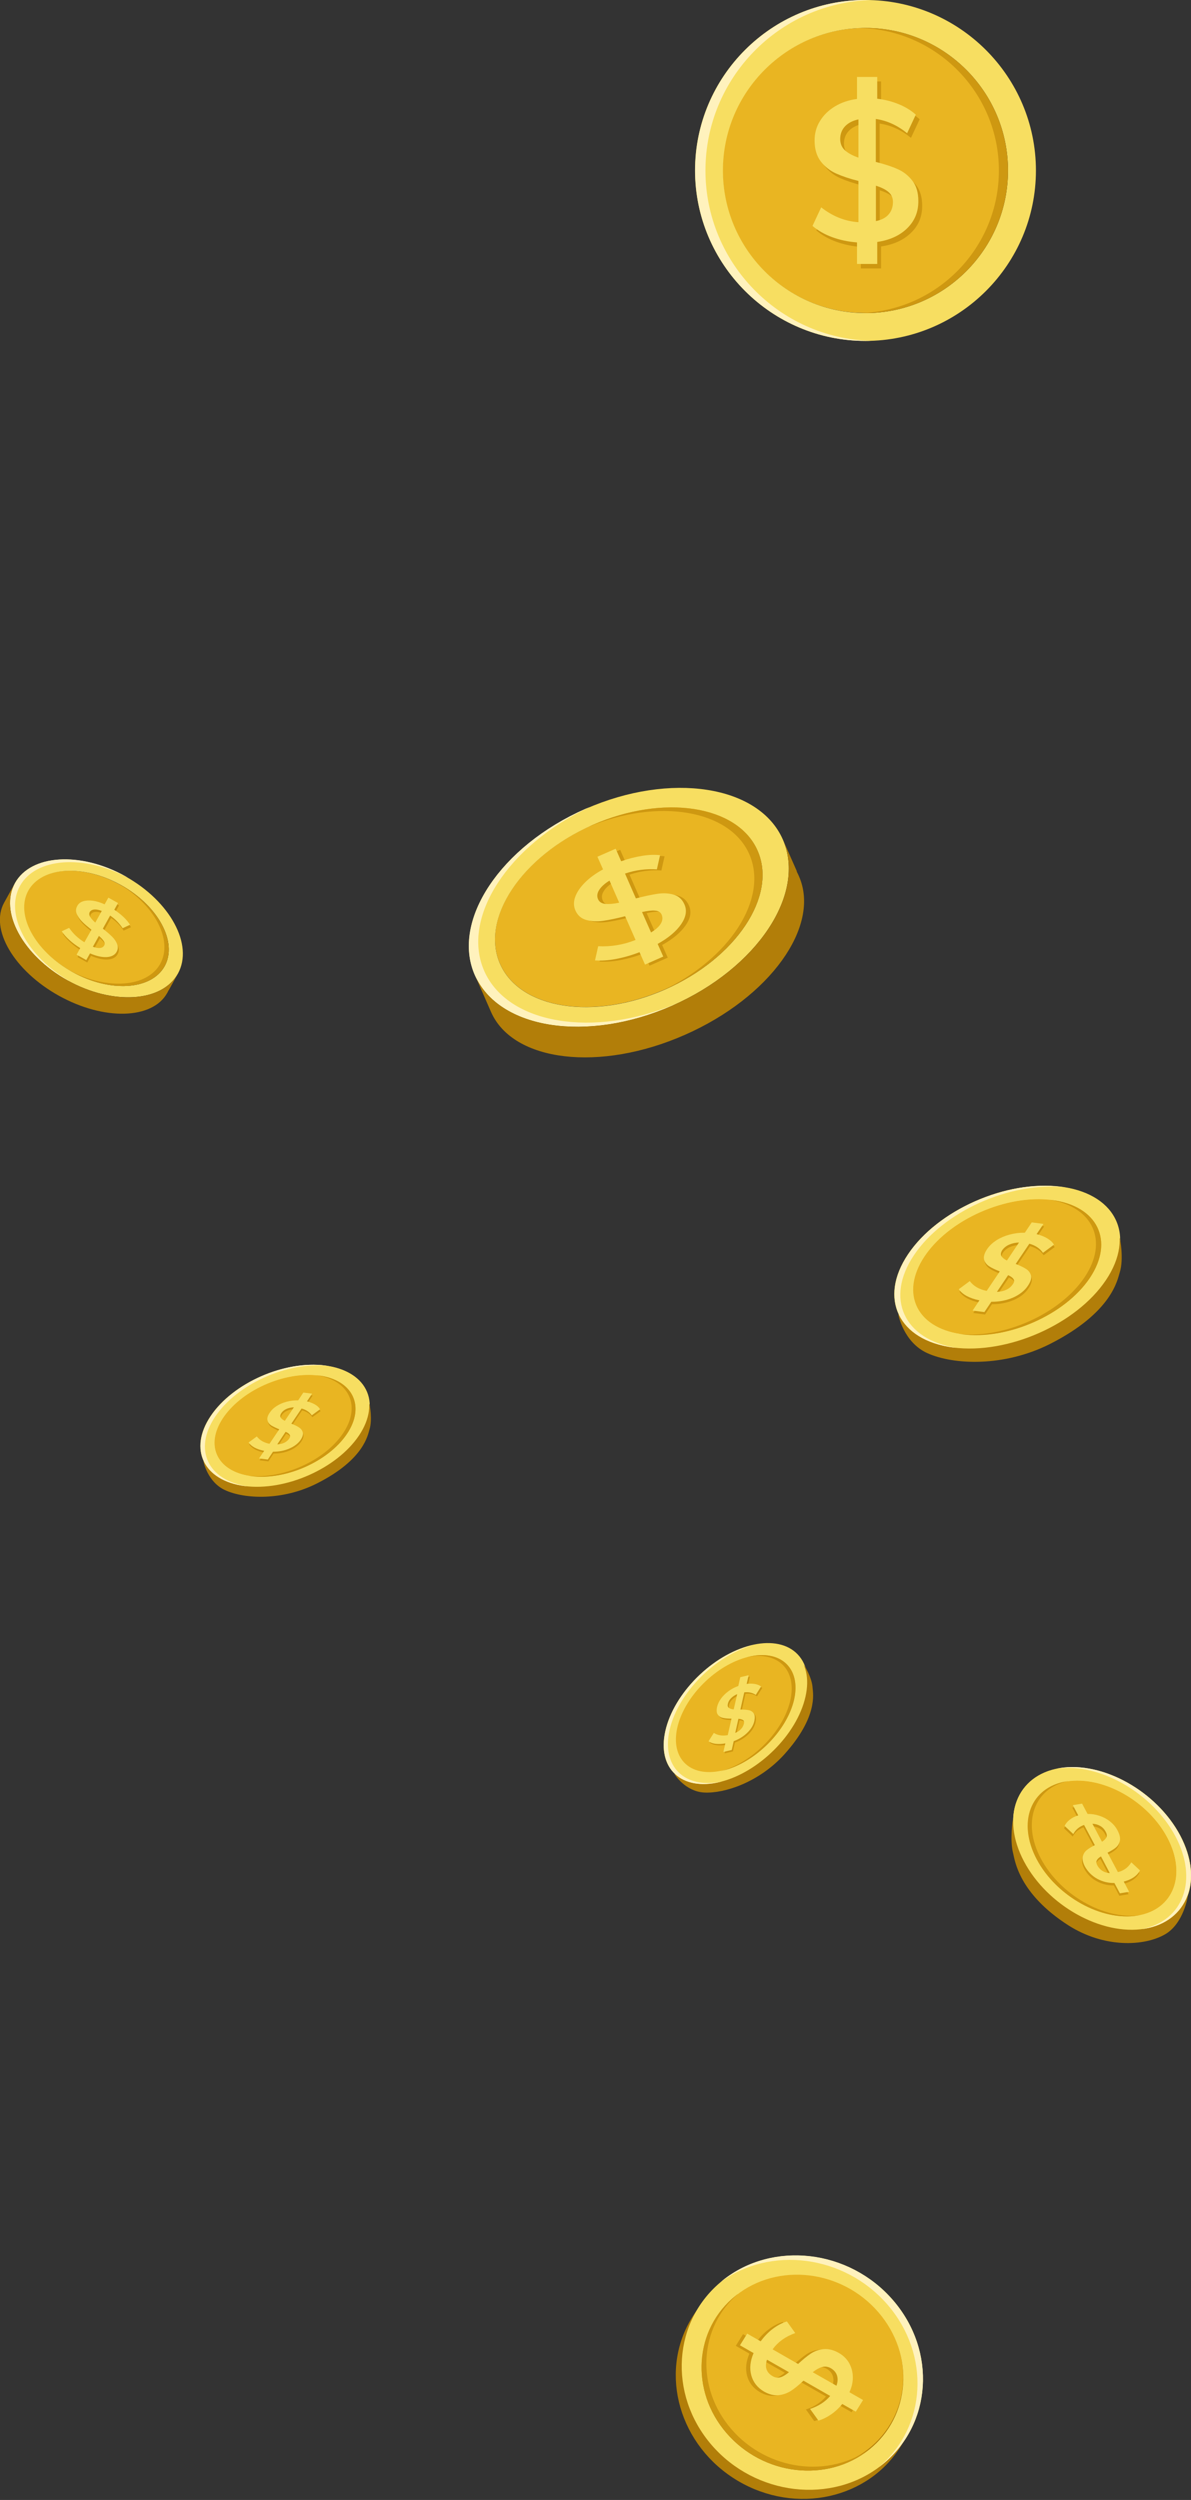 <?xml version="1.0" encoding="utf-8"?>
<!-- Generator: Adobe Illustrator 25.3.1, SVG Export Plug-In . SVG Version: 6.00 Build 0)  -->
<svg version="1.1" xmlns="http://www.w3.org/2000/svg" xmlns:xlink="http://www.w3.org/1999/xlink" x="0px" y="0px"
	 viewBox="0 0 1083.7 2274" style="enable-background:new 0 0 1083.7 2274;" xml:space="preserve">
<rect x="0" y="0" width="1083.7" height="2274" fill="#333333" stroke="none"/>
<style type="text/css">
	.st0{fill:#F6E6D2;}
	.st1{clip-path:url(#SVGID_2_);}
	.st2{clip-path:url(#SVGID_4_);}
	.st3{fill:#E9B522;}
	.st4{fill:#F7DE61;}
	.st5{fill:#CE9811;}
	.st6{fill:#FFF2BD;}
	.st7{fill:#B27E09;}
	.st8{clip-path:url(#SVGID_6_);}
</style>
<g id="Background">
</g>
<g id="Graphic_Element">
	<g>
		
			<ellipse transform="matrix(0.999 -3.369645e-02 3.369645e-02 0.999 -4.778 26.625)" class="st3" cx="787.5" cy="155.1" rx="129.7" ry="129.7"/>
		<path class="st4" d="M787.5,310.1c-85.5,0-155.1-69.6-155.1-155.1S702,0,787.5,0s155.1,69.6,155.1,155.1S873.1,310.1,787.5,310.1z
			 M787.5,25.4c-71.5,0-129.7,58.2-129.7,129.7s58.2,129.7,129.7,129.7s129.7-58.2,129.7-129.7S859,25.4,787.5,25.4z"/>
		<path class="st5" d="M829,211.7c-6.8,6.7-15.9,10.8-27.3,12.5v20h-18.4v-19.6c-8-0.6-15.5-2.2-22.4-4.7
			c-6.9-2.5-12.9-5.9-18.1-10.3l7.9-16.9c10.4,8.2,21.7,12.7,33.9,13.5v-37.5c-8-2-14.8-4.3-20.4-6.8c-5.5-2.5-10.1-6.1-13.9-11
			c-3.7-4.9-5.6-11.2-5.6-19c0-6.5,1.6-12.4,4.9-17.7c3.2-5.3,7.8-9.8,13.6-13.3c5.8-3.5,12.5-5.8,20.1-6.8v-20h18.4V94
			c7,0.8,13.5,2.5,19.6,5c6.1,2.5,11.3,5.7,15.5,9.5l-7.9,16.9c-8.8-7.2-18.3-11.5-28.5-13v39.1c8,2,14.7,4.2,20,6.6
			c5.3,2.3,9.7,5.9,13.3,10.5c3.6,4.7,5.4,10.8,5.4,18.4C839.2,196.9,835.8,205.1,829,211.7z M772.3,141c2.9,2.6,7,4.8,12.2,6.6
			v-34.8c-5.2,1.1-9.2,3.2-12.2,6.3c-2.9,3.1-4.4,7-4.4,11.7C768,135,769.5,138.4,772.3,141z M812,199.3c2.6-2.9,4-6.8,4-11.4
			c0-3.7-1.3-6.7-4-9c-2.6-2.3-6.5-4.2-11.5-5.8v32.2C805.5,204.3,809.3,202.3,812,199.3z"/>
		<path class="st6" d="M641.9,155.1c0-83.9,67-152.5,150.3-155c-1.6,0-3.1-0.1-4.7-0.1C702,0,632.5,69.6,632.5,155.1
			S702,310.1,787.5,310.1c1.6,0,3.2,0,4.7-0.1C708.9,307.6,641.9,239,641.9,155.1z"/>
		<path class="st5" d="M787.5,25.4c-1.4,0-2.8,0-4.1,0.1C853,27.7,908.9,85,908.9,155.1S853,282.5,783.4,284.7
			c1.4,0,2.8,0.1,4.1,0.1c71.5,0,129.7-58.2,129.7-129.7S859,25.4,787.5,25.4z"/>
		<path class="st4" d="M768.9,136.8c2.9,2.6,7,4.8,12.2,6.6v-34.8c-5.2,1.1-9.2,3.2-12.2,6.3c-2.9,3.1-4.4,7-4.4,11.7
			C764.6,130.8,766,134.2,768.9,136.8z M808.5,195.1c2.6-2.9,4-6.8,4-11.4c0-3.7-1.3-6.7-4-9c-2.6-2.3-6.5-4.2-11.5-5.8v32.2
			C802,200.1,805.9,198.1,808.5,195.1z M825.5,207.6c-6.8,6.7-15.9,10.8-27.3,12.5v20h-18.4v-19.6c-8-0.6-15.5-2.2-22.4-4.7
			c-6.9-2.5-12.9-5.9-18.1-10.3l7.9-16.9c10.4,8.2,21.7,12.7,33.9,13.5v-37.5c-8-2-14.8-4.3-20.4-6.8c-5.5-2.5-10.1-6.1-13.9-11
			c-3.7-4.9-5.6-11.2-5.6-19c0-6.5,1.6-12.4,4.9-17.7c3.2-5.3,7.8-9.8,13.6-13.3c5.8-3.5,12.5-5.8,20.1-6.8v-20h18.4v19.8
			c7,0.8,13.5,2.5,19.6,5c6.1,2.5,11.3,5.7,15.5,9.5l-7.9,16.9c-8.8-7.2-18.3-11.5-28.5-13v39.1c8,2,14.7,4.2,20,6.6
			c5.3,2.3,9.7,5.9,13.3,10.5c3.6,4.7,5.4,10.8,5.4,18.4C835.7,192.7,832.3,200.9,825.5,207.6z"/>
	</g>
	<g>
		<g>
			
				<ellipse transform="matrix(0.485 -0.874 0.874 0.485 -693.213 511.575)" class="st3" cx="87.8" cy="844.5" rx="45.3" ry="70.9"/>
			<path class="st4" d="M61.5,891.8c-40.9-22.7-62.3-62.4-47.9-88.5c14.5-26.1,59.5-28.9,100.4-6.2c40.9,22.7,62.3,62.4,47.9,88.5
				C147.5,911.7,102.4,914.5,61.5,891.8z M109.8,804.9c-34.2-19-71.8-16.6-84,5.2c-12.1,21.8,5.8,55,40,74c34.2,19,71.8,16.6,84-5.2
				C161.9,857,144,823.8,109.8,804.9z"/>
			<path class="st5" d="M98,872.8c-4.4,0.2-9.4-0.9-15.2-3.4l-3.4,6.1l-8.8-4.9l3.3-6c-3.7-2.3-7.1-4.8-9.9-7.4
				c-2.9-2.6-5.2-5.2-6.9-7.9l6.7-3.1c3.6,5.3,8.2,9.6,13.9,13.1l6.4-11.4c-3.5-2.8-6.4-5.2-8.6-7.5c-2.2-2.2-3.8-4.6-4.8-7
				c-1-2.5-0.8-4.9,0.6-7.3c1.1-2,2.9-3.4,5.3-4.1c2.5-0.8,5.4-0.9,8.8-0.5c3.4,0.5,7,1.6,10.7,3.3l3.4-6.1l8.8,4.9l-3.4,6.1
				c3.2,2.1,6,4.4,8.5,6.7c2.5,2.4,4.4,4.7,5.8,7l-6.7,3.1c-3-4.5-6.8-8.4-11.4-11.5l-6.6,11.9c3.5,2.8,6.3,5.2,8.4,7.3
				c2.1,2.1,3.7,4.4,4.6,6.8c0.9,2.4,0.8,4.7-0.5,7C105.4,870.9,102.4,872.5,98,872.8z M82.9,836.1c0.9,1.6,2.5,3.3,4.7,5.3
				l5.9-10.6c-2.7-1-4.9-1.5-6.9-1.3c-1.9,0.2-3.3,1-4.1,2.4C81.9,833.1,82,834.6,82.9,836.1z M92,864.5c1.8-0.2,3-1,3.8-2.4
				c0.6-1.1,0.5-2.4-0.4-3.8c-0.9-1.4-2.4-3-4.5-4.8l-5.5,9.9C88.1,864.2,90.2,864.7,92,864.5z"/>
			<path class="st6" d="M18.2,805.8c14.2-25.6,57.9-28.8,98.1-7.5c-0.7-0.4-1.5-0.9-2.2-1.3c-40.9-22.7-85.9-19.9-100.4,6.2
				c-14.5,26.1,7,65.8,47.9,88.5c0.8,0.4,1.5,0.8,2.3,1.2C24.4,870.2,4,831.5,18.2,805.8z"/>
			<path class="st5" d="M109.8,804.9c-0.7-0.4-1.3-0.7-2-1.1c32.9,19.1,49.9,51.5,38,72.9c-11.9,21.4-48.3,24.1-82,6.3
				c0.7,0.4,1.3,0.8,2,1.1c34.2,19,71.8,16.6,84-5.2C161.9,857,144,823.8,109.8,804.9z"/>
			<path class="st4" d="M82,833.9c0.9,1.6,2.5,3.3,4.7,5.3l5.9-10.6c-2.7-1-4.9-1.5-6.9-1.3c-1.9,0.2-3.3,1-4.1,2.4
				C81,831,81.1,832.4,82,833.9z M91.1,862.3c1.8-0.2,3-1,3.8-2.4c0.6-1.1,0.5-2.4-0.4-3.8c-0.9-1.4-2.4-3-4.5-4.8l-5.5,9.9
				C87.1,862.1,89.3,862.5,91.1,862.3z M97.1,870.6c-4.4,0.2-9.4-0.9-15.2-3.4l-3.4,6.1l-8.8-4.9l3.3-6c-3.7-2.3-7.1-4.8-9.9-7.4
				c-2.9-2.6-5.2-5.2-6.9-7.9l6.7-3.1c3.6,5.3,8.2,9.6,13.9,13.1l6.4-11.4c-3.5-2.8-6.4-5.2-8.6-7.5c-2.2-2.2-3.8-4.6-4.8-7
				c-1-2.5-0.8-4.9,0.6-7.3c1.1-2,2.9-3.4,5.3-4.1c2.5-0.8,5.4-0.9,8.8-0.5c3.4,0.5,7,1.6,10.7,3.3l3.4-6.1l8.8,4.9l-3.4,6.1
				c3.2,2.1,6,4.4,8.5,6.7c2.5,2.4,4.4,4.7,5.8,7l-6.7,3.1c-3-4.5-6.8-8.4-11.4-11.5l-6.6,11.9c3.5,2.8,6.3,5.2,8.4,7.3
				c2.1,2.1,3.7,4.4,4.6,6.8c0.9,2.4,0.8,4.7-0.5,7C104.5,868.7,101.5,870.3,97.1,870.6z"/>
		</g>
		<path class="st7" d="M153.3,900.9l0.1,0.1l8.5-15.4c-14.5,26.1-59.5,28.9-100.4,6.2c-40.9-22.7-62.3-62.4-47.9-88.5
			c0,0-9.4,16.9-9.8,17.7c-13.4,24.1,9,62.1,49.9,84.8c40.9,22.7,85,21.5,98.4-2.5C152.6,902.5,153,901.7,153.3,900.9z"/>
	</g>
	<g>
		<g>
			
				<ellipse transform="matrix(0.915 -0.403 0.403 0.915 -284.057 300.543)" class="st3" cx="572.2" cy="825.3" rx="128" ry="81.8"/>
			<path class="st4" d="M611.6,914.8c-77.3,34-157.8,21.5-179.5-27.8c-21.7-49.4,23.4-117.2,100.7-151.2
				c77.3-34,157.8-21.5,179.5,27.8C734,813,688.9,880.8,611.6,914.8z M539.2,750.4c-64.6,28.4-102.4,85.2-84.2,126.4
				c18.2,41.3,85.5,51.7,150.1,23.3c64.6-28.4,102.4-85.2,84.2-126.4C671.2,732.5,603.8,722,539.2,750.4z"/>
			<path class="st5" d="M624,841.5c-4.4,6.5-11.6,12.6-21.5,18.1l5.1,11.5l-16.6,7.3l-5-11.3c-7.4,2.9-14.6,4.9-21.5,6.2
				c-6.9,1.3-13.2,1.7-19,1.3l2.9-12.9c11.5,0.6,22.9-1.3,34-5.7l-9.5-21.6c-7.8,2-14.5,3.4-20.1,4.2c-5.6,0.8-10.7,0.5-15.3-0.8
				c-4.6-1.3-7.9-4.2-9.9-8.8c-1.6-3.7-1.7-7.8-0.1-12.2c1.6-4.4,4.5-8.7,8.9-13.1c4.4-4.4,9.8-8.3,16.4-11.9l-5.1-11.5l16.6-7.3
				l5,11.4c6.5-2.3,12.8-3.9,19-4.9c6.2-1,11.6-1.2,16.4-0.6l-2.9,12.9c-9.8-0.7-19.4,0.6-29,3.8l9.9,22.6c7.8-2,14.4-3.4,19.7-4.2
				c5.4-0.8,10.3-0.5,14.7,0.8c4.4,1.3,7.6,4.1,9.6,8.5C629.4,828.9,628.5,835,624,841.5z M554.9,823.2c3.3,0.3,7.5,0,12.7-1.1
				l-8.8-20.1c-4.4,2.7-7.5,5.5-9.4,8.5c-1.9,3-2.2,5.8-1,8.5C549.4,821.5,551.6,822.9,554.9,823.2z M605.5,841.1
				c1.6-2.7,1.9-5.5,0.7-8.2c-0.9-2.1-2.9-3.4-5.9-3.6c-3-0.3-6.9,0.2-11.9,1.3l8.2,18.6C600.9,846.6,603.9,843.9,605.5,841.1z"/>
			<path class="st6" d="M440.6,883.2c-21.3-48.5,21.8-114.7,96.4-149.3c-1.4,0.6-2.9,1.2-4.3,1.8c-77.3,34-122.4,101.9-100.7,151.2
				c21.7,49.4,102.3,61.9,179.5,27.8c1.4-0.6,2.8-1.3,4.3-1.9C539.9,944.6,462,931.7,440.6,883.2z"/>
			<path class="st5" d="M539.2,750.4c-1.3,0.6-2.5,1.1-3.7,1.7c63.4-26.4,128.5-15.6,146.3,24.9c17.8,40.5-18.1,95.8-80.5,124.7
				c1.3-0.5,2.5-1.1,3.8-1.6c64.6-28.4,102.4-85.2,84.2-126.4C671.2,732.5,603.8,722,539.2,750.4z"/>
			<path class="st4" d="M550.7,822.2c3.3,0.3,7.5,0,12.7-1.1l-8.8-20.1c-4.4,2.7-7.5,5.5-9.4,8.5c-1.9,3-2.2,5.8-1,8.5
				C545.3,820.4,547.4,821.8,550.7,822.2z M601.3,840.1c1.6-2.7,1.9-5.5,0.7-8.2c-0.9-2.1-2.9-3.4-5.9-3.6c-3-0.3-6.9,0.2-11.9,1.3
				l8.2,18.6C596.7,845.5,599.7,842.9,601.3,840.1z M619.9,840.5c-4.4,6.5-11.6,12.6-21.5,18.1l5.1,11.5l-16.6,7.3l-5-11.3
				c-7.4,2.9-14.6,4.9-21.5,6.2c-6.9,1.3-13.2,1.7-19,1.3l2.9-12.9c11.5,0.6,22.9-1.3,34-5.7l-9.5-21.6c-7.8,2-14.5,3.4-20.1,4.2
				c-5.6,0.8-10.7,0.5-15.3-0.8c-4.6-1.3-7.9-4.2-9.9-8.8c-1.6-3.7-1.7-7.8-0.1-12.2c1.6-4.4,4.5-8.7,8.9-13.1
				c4.4-4.4,9.8-8.3,16.4-11.9l-5.1-11.5l16.6-7.3l5,11.4c6.5-2.3,12.8-3.9,19-4.9c6.2-1,11.6-1.2,16.4-0.6l-2.9,12.9
				c-9.8-0.7-19.4,0.6-29,3.8l9.9,22.6c7.8-2,14.4-3.4,19.7-4.2c5.4-0.8,10.3-0.5,14.7,0.8c4.4,1.3,7.6,4.1,9.6,8.5
				C625.3,827.9,624.3,834,619.9,840.5z"/>
		</g>
		<path class="st7" d="M724.9,792.7l0.2-0.1l-12.8-29C734,813,688.9,880.8,611.6,914.8c-77.3,34-157.8,21.5-179.5-27.8
			c0,0,14.1,32,14.7,33.5c20,45.5,99.2,54.9,176.4,20.8c77.3-34,123.8-98.7,103.8-144.2C726.4,795.6,725.6,794.1,724.9,792.7z"/>
	</g>
	<g>
		
			<ellipse transform="matrix(0.51 -0.86 0.86 0.51 -1508.906 1684.471)" class="st7" cx="724.9" cy="2167.4" rx="104.8" ry="111.6"/>
		<g>
			
				<ellipse transform="matrix(0.51 -0.86 0.86 0.51 -1498.417 1684.334)" class="st3" cx="730.1" cy="2158.2" rx="87.6" ry="93.3"/>
			<path class="st4" d="M657.6,2074.3c45.5-36.3,115.1-28.1,155,18.1c39.9,46.3,35.4,113.4-10.1,149.7
				c-45.5,36.3-115.1,28.1-155-18.1C607.6,2177.7,612.1,2110.6,657.6,2074.3z M790.7,2228.3c38.1-30.3,41.9-86.5,8.5-125.1
				c-33.4-38.7-91.5-45.5-129.6-15.1c-38.1,30.3-41.9,86.5-8.5,125.1C694.5,2251.9,752.6,2258.7,790.7,2228.3z"/>
			<path class="st6" d="M807.6,2096.4c39.2,45.4,35.6,110.9-7.7,147.6c0.9-0.6,1.7-1.3,2.6-2c45.5-36.3,50.1-103.4,10.1-149.7
				c-39.9-46.3-109.5-54.4-155-18.1c-0.8,0.7-1.7,1.4-2.5,2C700.7,2042.4,768.4,2051,807.6,2096.4z"/>
			<path class="st5" d="M790.7,2228.3c0.7-0.6,1.5-1.2,2.2-1.8c-38.1,28.3-94.6,21.1-127.4-16.9c-32.8-37.9-29.7-92.6,6.3-123.3
				c-0.8,0.6-1.5,1.1-2.2,1.7c-38.1,30.3-41.9,86.5-8.5,125.1C694.5,2251.9,752.6,2258.7,790.7,2228.3z"/>
			<g>
				<path class="st5" d="M679.8,2161.1c-1.7-6.3-1-13,2.1-20.2l-12.4-7.1l6.6-10.6l12.2,7c3.3-4.4,6.9-8.2,11-11.3
					c4.1-3.1,8.4-5.4,12.9-6.8l7.6,10.6c-8.8,3.1-15.7,8-20.6,14.8l23.2,13.3c4.2-3.9,8-7,11.5-9.4c3.5-2.3,7.5-3.7,11.8-4.1
					c4.4-0.4,9,0.8,13.8,3.5c4,2.3,7.1,5.3,9.3,9.1c2.1,3.8,3.3,8,3.4,12.6c0.1,4.6-0.9,9.3-3.1,14l12.4,7.1l-6.6,10.6l-12.3-7
					c-3,3.7-6.4,6.9-10.2,9.5c-3.8,2.6-7.6,4.5-11.5,5.6l-7.6-10.6c7.6-2.5,13.7-6.4,18.3-11.8l-24.3-13.9c-4.2,3.9-7.9,7-11.3,9.2
					c-3.4,2.2-7.1,3.5-11.4,4c-4.2,0.4-8.7-0.7-13.4-3.4C685.4,2172.3,681.5,2167.4,679.8,2161.1z M744.2,2153.6
					c-2.6,0.7-5.5,2.3-8.5,4.7l21.6,12.3c1.2-3.4,1.4-6.4,0.5-9.3c-0.9-2.8-2.8-5-5.7-6.7C749.5,2153.2,746.8,2152.8,744.2,2153.6z
					 M693.7,2155.7c0.9,2.6,2.8,4.7,5.7,6.3c2.3,1.3,4.6,1.6,7,0.9c2.4-0.7,4.9-2.3,7.7-4.6l-20-11.4
					C692.9,2150.2,692.8,2153.2,693.7,2155.7z"/>
				<path class="st4" d="M748,2153.1c-2.6,0.7-5.5,2.3-8.5,4.7l21.6,12.3c1.2-3.4,1.4-6.4,0.5-9.3c-0.9-2.8-2.8-5-5.7-6.7
					C753.3,2152.7,750.7,2152.3,748,2153.1z M697.5,2155.2c0.9,2.6,2.8,4.7,5.7,6.3c2.3,1.3,4.6,1.6,7,0.9c2.4-0.7,4.9-2.3,7.7-4.6
					l-20-11.4C696.8,2149.7,696.6,2152.7,697.5,2155.2z M683.6,2160.6c-1.7-6.3-1-13,2.1-20.2l-12.4-7.1l6.6-10.6l12.2,7
					c3.3-4.4,6.9-8.2,11-11.3c4.1-3.1,8.4-5.4,12.9-6.8l7.6,10.6c-8.8,3.1-15.7,8-20.6,14.8l23.2,13.3c4.2-3.9,8-7,11.5-9.4
					c3.5-2.3,7.5-3.7,11.8-4.1c4.4-0.4,9,0.8,13.8,3.5c4,2.3,7.1,5.3,9.3,9.1c2.1,3.8,3.3,8,3.4,12.6c0.1,4.6-0.9,9.3-3.1,14
					l12.4,7.1l-6.6,10.6l-12.3-7c-3,3.7-6.4,6.9-10.2,9.5c-3.8,2.6-7.6,4.5-11.5,5.6l-7.6-10.6c7.6-2.5,13.7-6.4,18.3-11.8
					l-24.3-13.9c-4.2,3.9-7.9,7-11.3,9.2c-3.4,2.2-7.1,3.5-11.4,4c-4.2,0.4-8.7-0.7-13.4-3.4
					C689.2,2171.8,685.3,2166.9,683.6,2160.6z"/>
			</g>
		</g>
	</g>
	<g>
		
			<ellipse transform="matrix(0.724 -0.69 0.69 0.724 -890.544 891.596)" class="st4" cx="669.2" cy="1558.9" rx="77.7" ry="48.1"/>
		<path class="st7" d="M731.3,1514.3c2.1,7.1-0.3,16.6-2.4,26c-7.8,34.2-42.7,68.9-77.8,77.5c-15.5,3.8-28.5,1.8-37.5-4.4
			c-0.1,0.4,9.9,16.1,26.9,17.1c19,1.1,50.4-9.6,73-34.5c31.1-34.4,26.2-55.8,25.9-60.5C739,1526.2,731.7,1514.3,731.3,1514.3z"/>
		<g>
			
				<ellipse transform="matrix(0.724 -0.69 0.69 0.724 -890.547 891.603)" class="st3" cx="669.2" cy="1558.9" rx="64.9" ry="40.2"/>
			<path class="st4" d="M655.1,1620.9c-35.2,8.5-57.5-12.3-49.7-46.5s42.7-68.9,77.8-77.5c35.2-8.5,57.5,12.3,49.7,46.5
				C725.2,1577.6,690.3,1612.4,655.1,1620.9z M680.9,1507.1c-29.4,7.1-58.6,36.2-65.1,64.8c-6.5,28.6,12.2,46,41.6,38.9
				c29.4-7.1,58.6-36.2,65.1-64.8C729,1517.4,710.3,1500,680.9,1507.1z"/>
			<path class="st5" d="M681.1,1577.4c-3.4,3.3-7.5,5.9-12.4,7.7l-1.8,8l-7.6,1.8l1.8-7.8c-3.3,0.6-6.2,0.7-8.8,0.4
				c-2.6-0.3-4.8-1.1-6.5-2.3l4.8-7.6c3.6,2.2,7.8,2.9,12.7,2l3.4-15c-3.1,0-5.7-0.2-7.8-0.7c-2-0.4-3.6-1.4-4.7-3
				c-1.1-1.6-1.3-3.9-0.6-7c0.6-2.6,1.8-5.1,3.6-7.6c1.8-2.5,4.1-4.7,6.8-6.7c2.7-2,5.7-3.6,8.9-4.7l1.8-8l7.6-1.8l-1.8,7.9
				c2.8-0.4,5.3-0.3,7.6,0.1c2.3,0.4,4.1,1.2,5.5,2.3l-4.8,7.6c-3-2-6.5-2.8-10.5-2.3l-3.5,15.6c3.1,0,5.7,0.2,7.6,0.6
				c2,0.4,3.5,1.4,4.5,2.9c1.1,1.5,1.2,3.8,0.6,6.8C686.6,1570.5,684.5,1574.1,681.1,1577.4z M664.2,1554.8c1,0.7,2.4,1.2,4.4,1.4
				l3.2-13.9c-2.2,0.9-4.1,2.2-5.6,3.7c-1.5,1.5-2.5,3.2-2.9,5.1C663,1552.9,663.2,1554.1,664.2,1554.8z M675.2,1574.2
				c1.4-1.4,2.2-3.1,2.7-5c0.3-1.5,0.1-2.6-0.8-3.2c-0.9-0.6-2.3-1-4.2-1.2l-2.9,12.9C672.1,1576.8,673.8,1575.6,675.2,1574.2z"/>
			<path class="st6" d="M609.3,1573.5c7.6-33.5,41.4-67.6,75.9-77c-0.6,0.1-1.3,0.3-1.9,0.4c-35.2,8.5-70.1,43.3-77.8,77.5
				s14.5,55,49.7,46.5c0.7-0.2,1.3-0.3,2-0.5C623,1627.7,601.7,1607,609.3,1573.5z"/>
			<path class="st5" d="M680.9,1507.1c-0.6,0.1-1.1,0.3-1.7,0.4c28.4-6.1,46.2,11.2,39.9,39.3c-6.4,28-34.5,56.5-63.3,64.3
				c0.6-0.1,1.1-0.2,1.7-0.4c29.4-7.1,58.6-36.2,65.1-64.8C729,1517.4,710.3,1500,680.9,1507.1z"/>
			<path class="st4" d="M663.2,1553.5c1,0.7,2.4,1.2,4.4,1.4l3.2-13.9c-2.2,0.9-4.1,2.2-5.6,3.7c-1.5,1.5-2.5,3.2-2.9,5.1
				C661.9,1551.5,662.2,1552.7,663.2,1553.5z M674.2,1572.8c1.4-1.4,2.2-3.1,2.7-5c0.3-1.5,0.1-2.6-0.8-3.2c-0.9-0.6-2.3-1-4.2-1.2
				l-2.9,12.9C671,1575.5,672.8,1574.3,674.2,1572.8z M680,1576.1c-3.4,3.3-7.5,5.9-12.4,7.7l-1.8,8l-7.6,1.8l1.8-7.8
				c-3.3,0.6-6.2,0.7-8.8,0.4c-2.6-0.3-4.8-1.1-6.5-2.3l4.8-7.6c3.6,2.2,7.8,2.9,12.7,2l3.4-15c-3.1,0-5.7-0.2-7.8-0.7
				c-2-0.4-3.6-1.4-4.7-3c-1.1-1.6-1.3-3.9-0.6-7c0.6-2.6,1.8-5.1,3.6-7.6c1.8-2.5,4.1-4.7,6.8-6.7c2.7-2,5.7-3.6,8.9-4.7l1.8-8
				l7.6-1.8l-1.8,7.9c2.8-0.4,5.3-0.3,7.6,0.1c2.3,0.4,4.1,1.2,5.5,2.3l-4.8,7.6c-3-2-6.5-2.8-10.5-2.3l-3.5,15.6
				c3.1,0,5.7,0.2,7.6,0.6c2,0.4,3.5,1.4,4.5,2.9c1.1,1.5,1.2,3.8,0.6,6.8C685.6,1569.2,683.4,1572.8,680,1576.1z"/>
		</g>
	</g>
	<g>
		
			<ellipse transform="matrix(0.924 -0.383 0.383 0.924 -371.408 438.498)" class="st4" cx="916.3" cy="1152.6" rx="107.5" ry="66.6"/>
		<path class="st7" d="M1018.8,1126c-0.8,10.2-8.6,21.3-16,32.4c-27,40.3-89.5,67.8-139.1,61.3c-21.9-2.9-37.7-11.8-46.2-24.4
			c-0.4,0.5,4.8,25.8,26.2,35.5c24,10.9,69.9,12.7,111.5-8.2c57.3-29,61.6-59,63.7-65.3C1022.7,1145.2,1019.2,1126.2,1018.8,1126z"
			/>
		<g>
			
				<ellipse transform="matrix(0.924 -0.383 0.383 0.924 -371.411 438.502)" class="st3" cx="916.3" cy="1152.6" rx="89.9" ry="55.7"/>
			<path class="st4" d="M867.2,1225.7c-49.7-6.5-68.1-44.5-41-84.8c27-40.3,89.5-67.8,139.1-61.3c49.7,6.5,68.1,44.5,41,84.8
				C979.3,1204.7,916.9,1232.2,867.2,1225.7z M957.3,1091.6c-41.5-5.4-93.7,17.6-116.3,51.2c-22.6,33.7-7.2,65.5,34.3,70.9
				c41.5,5.4,93.7-17.6,116.3-51.2C1014.2,1128.8,998.8,1097,957.3,1091.6z"/>
			<path class="st5" d="M922.4,1182.5c-6.1,2.6-12.7,3.9-19.8,3.8l-6.3,9.4l-10.7-1.4l6.2-9.3c-4.5-0.9-8.3-2.2-11.5-3.9
				c-3.2-1.7-5.6-3.8-7.3-6.2l10-7.4c3.5,4.6,8.6,7.6,15.4,8.9l11.9-17.7c-4-1.6-7.3-3.1-9.7-4.7c-2.4-1.6-4-3.7-4.6-6.2
				c-0.6-2.6,0.3-5.7,2.8-9.4c2.1-3.1,4.9-5.7,8.4-8c3.6-2.3,7.6-4,12.1-5.2c4.5-1.2,9.1-1.8,13.8-1.7l6.3-9.4l10.7,1.4l-6.3,9.3
				c3.8,0.9,7,2.2,9.8,3.9c2.8,1.7,4.8,3.5,6,5.7l-10,7.4c-2.8-4.1-7-6.8-12.4-8.3l-12.4,18.4c4,1.6,7.2,3.1,9.5,4.6
				c2.3,1.5,3.8,3.5,4.4,6c0.6,2.5-0.3,5.5-2.7,9.1C933,1176.3,928.5,1179.9,922.4,1182.5z M911.9,1144.8c0.9,1.4,2.5,2.8,5,4
				l11-16.4c-3.3,0.1-6.4,0.8-9.1,2c-2.7,1.2-4.8,3-6.3,5.2C911.3,1141.7,911.1,1143.4,911.9,1144.8z M916.5,1175.3
				c2.5-1.2,4.4-2.9,5.9-5.1c1.2-1.8,1.4-3.3,0.5-4.5c-0.8-1.3-2.4-2.5-4.9-3.6l-10.2,15.2C911.1,1177.2,914,1176.5,916.5,1175.3z"
				/>
			<path class="st6" d="M831.7,1141.6c26.5-39.5,87.2-66.8,136.4-61.6c-0.9-0.1-1.8-0.3-2.7-0.4c-49.7-6.5-112.1,21-139.1,61.3
				c-27,40.3-8.6,78.3,41,84.8c0.9,0.1,1.8,0.2,2.8,0.3C822.4,1218.5,805.1,1181.1,831.7,1141.6z"/>
			<path class="st5" d="M957.3,1091.6c-0.8-0.1-1.6-0.2-2.4-0.3c39.7,6.3,54.1,37.6,31.9,70.6c-22.2,33-72.8,55.8-113.9,51.5
				c0.8,0.1,1.6,0.2,2.4,0.3c41.5,5.4,93.7-17.6,116.3-51.2C1014.2,1128.8,998.8,1097,957.3,1091.6z"/>
			<path class="st4" d="M911.2,1142.6c0.9,1.4,2.5,2.8,5,4l11-16.4c-3.3,0.1-6.4,0.8-9.1,2c-2.7,1.2-4.8,3-6.3,5.2
				C910.6,1139.5,910.4,1141.2,911.2,1142.6z M915.8,1173.1c2.5-1.2,4.4-2.9,5.9-5.1c1.2-1.8,1.4-3.3,0.5-4.5
				c-0.8-1.3-2.4-2.5-4.9-3.6l-10.2,15.2C910.5,1175,913.3,1174.3,915.8,1173.1z M921.8,1180.3c-6.1,2.6-12.7,3.9-19.8,3.8l-6.3,9.4
				l-10.7-1.4l6.2-9.3c-4.5-0.9-8.3-2.2-11.5-3.9c-3.2-1.7-5.6-3.8-7.3-6.2l10-7.4c3.5,4.6,8.6,7.6,15.4,8.9l11.9-17.7
				c-4-1.6-7.3-3.1-9.7-4.7c-2.4-1.6-4-3.7-4.6-6.2c-0.6-2.6,0.3-5.7,2.8-9.4c2.1-3.1,4.9-5.7,8.4-8c3.6-2.3,7.6-4,12.1-5.2
				c4.5-1.2,9.1-1.8,13.8-1.7l6.3-9.4l10.7,1.4l-6.3,9.3c3.8,0.9,7,2.2,9.8,3.9c2.8,1.7,4.8,3.5,6,5.7l-10,7.4
				c-2.8-4.1-7-6.8-12.4-8.3l-12.4,18.4c4,1.6,7.2,3.1,9.5,4.6c2.3,1.5,3.8,3.5,4.4,6c0.6,2.5-0.3,5.5-2.7,9.1
				C932.4,1174,927.8,1177.6,921.8,1180.3z"/>
		</g>
	</g>
	<g>
		
			<ellipse transform="matrix(0.608 -0.794 0.794 0.608 -941.853 1455.463)" class="st4" cx="1002.7" cy="1681.4" rx="62.9" ry="89.9"/>
		<path class="st7" d="M921.8,1654.7c0.7,10.2,6.8,21.3,12.7,32.4c21.3,40.3,70.6,67.8,109.8,61.3c17.3-2.9,29.7-11.8,36.5-24.4
			c0.3,0.5-3.8,25.8-20.7,35.5c-18.9,10.9-55.2,12.7-88-8.2c-45.2-29-48.6-59-50.2-65.3C918.7,1673.9,921.5,1654.9,921.8,1654.7z"/>
		<g>
			
				<ellipse transform="matrix(0.608 -0.794 0.794 0.608 -941.852 1455.452)" class="st3" cx="1002.7" cy="1681.4" rx="52.6" ry="75.1"/>
			<path class="st4" d="M1041.5,1754.4c39.2-6.5,53.7-44.5,32.4-84.8s-70.6-67.8-109.8-61.3s-53.7,44.5-32.4,84.8
				S1002.3,1760.9,1041.5,1754.4z M970.4,1620.3c32.8-5.4,74,17.6,91.8,51.2c17.8,33.7,5.7,65.5-27.1,70.9
				c-32.8,5.4-74-17.6-91.8-51.2C925.5,1657.5,937.6,1625.7,970.4,1620.3z"/>
			<path class="st5" d="M997.9,1711.2c4.8,2.6,10,3.9,15.6,3.8l5,9.4l8.4-1.4l-4.9-9.3c3.5-0.9,6.6-2.2,9.1-3.9
				c2.5-1.7,4.4-3.8,5.7-6.2l-7.9-7.4c-2.8,4.6-6.8,7.6-12.2,8.9l-9.4-17.7c3.2-1.6,5.7-3.1,7.6-4.7c1.9-1.6,3.1-3.7,3.6-6.2
				c0.5-2.6-0.2-5.7-2.2-9.4c-1.6-3.1-3.8-5.7-6.7-8c-2.8-2.3-6-4-9.6-5.2c-3.6-1.2-7.2-1.8-10.9-1.7l-5-9.4l-8.4,1.4l4.9,9.3
				c-3,0.9-5.6,2.2-7.7,3.9c-2.2,1.7-3.7,3.5-4.7,5.7l7.9,7.4c2.2-4.1,5.5-6.8,9.8-8.3l9.8,18.4c-3.2,1.6-5.7,3.1-7.5,4.6
				c-1.8,1.5-3,3.5-3.5,6c-0.5,2.5,0.2,5.5,2.1,9.1C989.5,1705,993.1,1708.6,997.9,1711.2z M1006.2,1673.6c-0.7,1.4-2,2.8-4,4
				l-8.7-16.4c2.6,0.1,5,0.8,7.1,2c2.1,1.2,3.8,3,4.9,5.2C1006.7,1670.4,1006.9,1672.1,1006.2,1673.6z M1002.6,1704.1
				c-1.9-1.2-3.5-2.9-4.7-5.1c-0.9-1.8-1.1-3.3-0.4-4.5c0.6-1.3,1.9-2.5,3.8-3.6l8,15.2C1006.8,1705.9,1004.5,1705.3,1002.6,1704.1z
				"/>
			<path class="st6" d="M1069.5,1670.3c-21-39.5-68.8-66.8-107.6-61.6c0.7-0.1,1.4-0.3,2.1-0.4c39.2-6.5,88.5,21,109.8,61.3
				s6.8,78.3-32.4,84.8c-0.7,0.1-1.5,0.2-2.2,0.3C1076.9,1747.2,1090.5,1709.9,1069.5,1670.3z"/>
			<path class="st5" d="M970.4,1620.3c0.6-0.1,1.3-0.2,1.9-0.3c-31.4,6.3-42.7,37.6-25.2,70.6c17.5,33,57.4,55.8,89.9,51.5
				c-0.6,0.1-1.2,0.2-1.9,0.3c-32.8,5.4-74-17.6-91.8-51.2C925.5,1657.5,937.6,1625.7,970.4,1620.3z"/>
			<path class="st4" d="M1006.7,1671.3c-0.7,1.4-2,2.8-4,4l-8.7-16.4c2.6,0.1,5,0.8,7.1,2c2.1,1.2,3.8,3,4.9,5.2
				C1007.2,1668.2,1007.4,1669.9,1006.7,1671.3z M1003.1,1701.8c-1.9-1.2-3.5-2.9-4.7-5.1c-0.9-1.8-1.1-3.3-0.4-4.5
				c0.6-1.3,1.9-2.5,3.8-3.6l8,15.2C1007.3,1703.7,1005.1,1703,1003.1,1701.8z M998.4,1709c4.8,2.6,10,3.9,15.6,3.8l5,9.4l8.4-1.4
				l-4.9-9.3c3.5-0.9,6.6-2.2,9.1-3.9c2.5-1.7,4.4-3.8,5.7-6.2l-7.9-7.4c-2.8,4.6-6.8,7.6-12.2,8.9l-9.4-17.7
				c3.2-1.6,5.7-3.1,7.6-4.7c1.9-1.6,3.1-3.7,3.6-6.2c0.5-2.6-0.2-5.7-2.2-9.4c-1.6-3.1-3.8-5.7-6.7-8c-2.8-2.3-6-4-9.6-5.2
				c-3.6-1.2-7.2-1.8-10.9-1.7l-5-9.4l-8.4,1.4l4.9,9.3c-3,0.9-5.6,2.2-7.7,3.9c-2.2,1.7-3.7,3.5-4.7,5.7l7.9,7.4
				c2.2-4.1,5.5-6.8,9.8-8.3l9.8,18.4c-3.2,1.6-5.7,3.1-7.5,4.6c-1.8,1.5-3,3.5-3.5,6c-0.5,2.5,0.2,5.5,2.1,9.1
				C990.1,1702.8,993.7,1706.4,998.4,1709z"/>
		</g>
	</g>
	<g>
		
			<ellipse transform="matrix(0.924 -0.383 0.383 0.924 -476.68 197.977)" class="st4" cx="259.2" cy="1296.9" rx="80.6" ry="49.9"/>
		<path class="st7" d="M336.1,1276.9c-0.6,7.6-6.4,15.9-12,24.3c-20.3,30.2-67.1,50.8-104.3,46c-16.4-2.1-28.2-8.9-34.6-18.3
			c-0.3,0.3,3.6,19.3,19.7,26.6c18,8.2,52.4,9.6,83.6-6.2c43-21.7,46.2-44.3,47.7-49C339,1291.4,336.4,1277.1,336.1,1276.9z"/>
		<g>
			
				<ellipse transform="matrix(0.924 -0.383 0.383 0.924 -476.685 197.981)" class="st3" cx="259.2" cy="1296.9" rx="67.4" ry="41.7"/>
			<path class="st4" d="M222.4,1351.7c-37.2-4.9-51-33.4-30.8-63.6s67.1-50.8,104.3-46c37.2,4.9,51,33.4,30.8,63.6
				S259.7,1356.6,222.4,1351.7z M290,1251.1c-31.1-4.1-70.3,13.2-87.2,38.4s-5.4,49.1,25.7,53.2c31.1,4.1,70.3-13.2,87.2-38.4
				C332.6,1279.1,321.1,1255.2,290,1251.1z"/>
			<path class="st5" d="M263.8,1319.3c-4.5,2-9.5,2.9-14.9,2.9l-4.7,7.1l-8-1l4.7-6.9c-3.4-0.7-6.2-1.6-8.7-2.9
				c-2.4-1.3-4.2-2.8-5.5-4.7l7.5-5.5c2.6,3.5,6.5,5.7,11.5,6.7l8.9-13.2c-3-1.2-5.4-2.4-7.3-3.5c-1.8-1.2-3-2.7-3.4-4.7
				c-0.5-1.9,0.2-4.3,2.1-7c1.5-2.3,3.6-4.3,6.3-6c2.7-1.7,5.7-3,9.1-3.9c3.4-0.9,6.8-1.3,10.4-1.2l4.7-7.1l8,1l-4.7,7
				c2.8,0.7,5.3,1.7,7.4,2.9c2.1,1.2,3.6,2.7,4.5,4.3l-7.5,5.5c-2.1-3-5.2-5.1-9.3-6.2l-9.3,13.8c3,1.2,5.4,2.3,7.1,3.5
				c1.7,1.1,2.8,2.6,3.3,4.5c0.5,1.9-0.2,4.1-2,6.8C271.8,1314.6,268.3,1317.4,263.8,1319.3z M255.9,1291.1c0.6,1.1,1.9,2.1,3.8,3
				l8.2-12.3c-2.5,0.1-4.8,0.6-6.8,1.5c-2,0.9-3.6,2.2-4.7,3.9C255.5,1288.7,255.3,1290,255.9,1291.1z M259.3,1314
				c1.8-0.9,3.3-2.2,4.4-3.8c0.9-1.3,1-2.5,0.4-3.4c-0.6-1-1.8-1.9-3.7-2.7l-7.6,11.4C255.3,1315.3,257.5,1314.8,259.3,1314z"/>
			<path class="st6" d="M195.8,1288.6c19.9-29.6,65.4-50.1,102.3-46.2c-0.7-0.1-1.4-0.2-2-0.3c-37.2-4.9-84,15.7-104.3,46
				s-6.5,58.7,30.8,63.6c0.7,0.1,1.4,0.2,2.1,0.2C188.8,1346.3,175.9,1318.3,195.8,1288.6z"/>
			<path class="st5" d="M290,1251.1c-0.6-0.1-1.2-0.1-1.8-0.2c29.8,4.7,40.6,28.2,23.9,52.9c-16.6,24.8-54.6,41.8-85.4,38.6
				c0.6,0.1,1.2,0.2,1.8,0.3c31.1,4.1,70.3-13.2,87.2-38.4C332.6,1279.1,321.1,1255.2,290,1251.1z"/>
			<path class="st4" d="M255.4,1289.4c0.6,1.1,1.9,2.1,3.8,3l8.2-12.3c-2.5,0.1-4.8,0.6-6.8,1.5c-2,0.9-3.6,2.2-4.7,3.9
				C254.9,1287.1,254.8,1288.3,255.4,1289.4z M258.8,1312.3c1.8-0.9,3.3-2.2,4.4-3.8c0.9-1.3,1-2.5,0.4-3.4c-0.6-1-1.8-1.9-3.7-2.7
				l-7.6,11.4C254.8,1313.7,257,1313.2,258.8,1312.3z M263.3,1317.6c-4.5,2-9.5,2.9-14.9,2.9l-4.7,7.1l-8-1l4.7-6.9
				c-3.4-0.7-6.2-1.6-8.7-2.9c-2.4-1.3-4.2-2.8-5.5-4.7l7.5-5.5c2.6,3.5,6.5,5.7,11.5,6.7l8.9-13.2c-3-1.2-5.4-2.4-7.3-3.5
				c-1.8-1.2-3-2.7-3.4-4.7c-0.5-1.9,0.2-4.3,2.1-7c1.5-2.3,3.6-4.3,6.3-6c2.7-1.7,5.7-3,9.1-3.9c3.4-0.9,6.8-1.3,10.4-1.2l4.7-7.1
				l8,1l-4.7,7c2.8,0.7,5.3,1.7,7.4,2.9c2.1,1.2,3.6,2.7,4.5,4.3l-7.5,5.5c-2.1-3-5.2-5.1-9.3-6.2l-9.3,13.8c3,1.2,5.4,2.3,7.1,3.5
				c1.7,1.1,2.8,2.6,3.3,4.5c0.5,1.9-0.2,4.1-2,6.8C271.3,1313,267.8,1315.7,263.3,1317.6z"/>
		</g>
	</g>
</g>
</svg>
